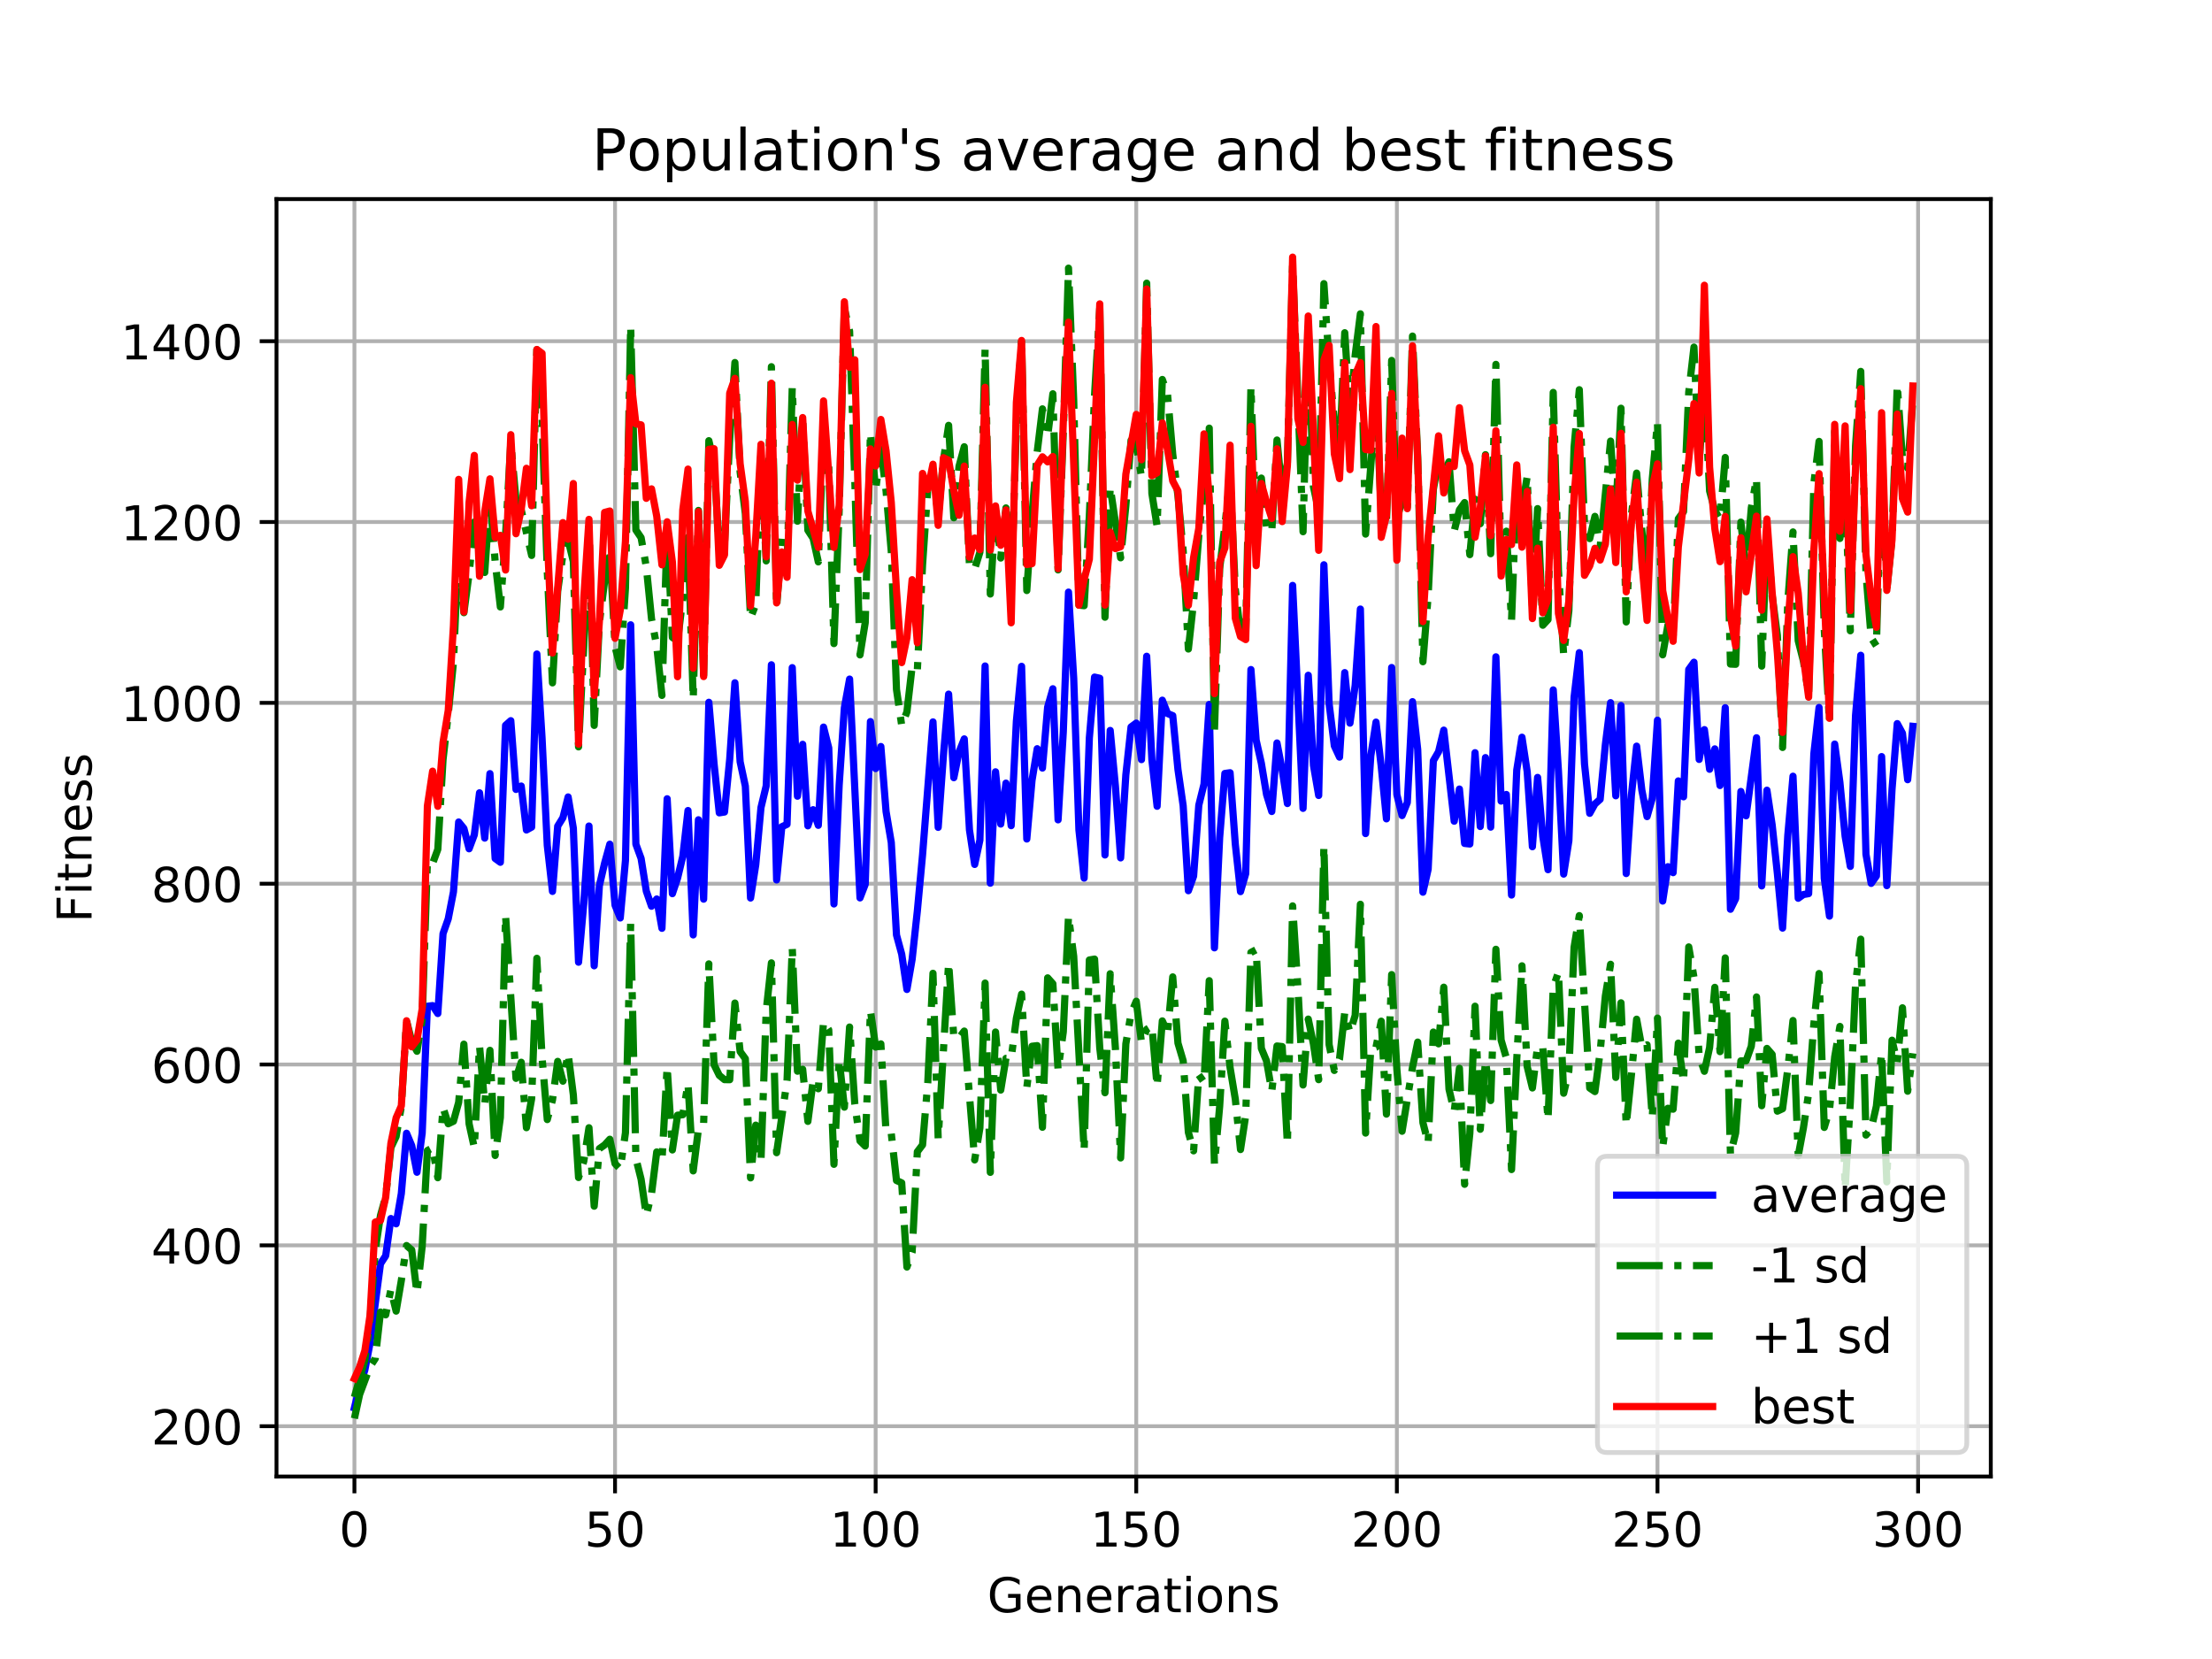 <?xml version="1.0" encoding="utf-8" standalone="no"?>
<!DOCTYPE svg PUBLIC "-//W3C//DTD SVG 1.1//EN"
  "http://www.w3.org/Graphics/SVG/1.1/DTD/svg11.dtd">
<!-- Created with matplotlib (https://matplotlib.org/) -->
<svg height="345.6pt" version="1.1" viewBox="0 0 460.8 345.6" width="460.8pt" xmlns="http://www.w3.org/2000/svg" xmlns:xlink="http://www.w3.org/1999/xlink">
 <defs>
  <style type="text/css">
*{stroke-linecap:butt;stroke-linejoin:round;}
  </style>
 </defs>
 <g id="figure_1">
  <g id="patch_1">
   <path d="M 0 345.6 
L 460.8 345.6 
L 460.8 0 
L 0 0 
z
" style="fill:#ffffff;"/>
  </g>
  <g id="axes_1">
   <g id="patch_2">
    <path d="M 57.6 307.584 
L 414.72 307.584 
L 414.72 41.472 
L 57.6 41.472 
z
" style="fill:#ffffff;"/>
   </g>
   <g id="matplotlib.axis_1">
    <g id="xtick_1">
     <g id="line2d_1">
      <path clip-path="url(#p6853342d9c)" d="M 73.833 307.584 
L 73.833 41.472 
" style="fill:none;stroke:#b0b0b0;stroke-linecap:square;stroke-width:0.8;"/>
     </g>
     <g id="line2d_2">
      <defs>
       <path d="M 0 0 
L 0 3.5 
" id="mdb27809aac" style="stroke:#000000;stroke-width:0.8;"/>
      </defs>
      <g>
       <use style="stroke:#000000;stroke-width:0.8;" x="73.833" xlink:href="#mdb27809aac" y="307.584"/>
      </g>
     </g>
     <g id="text_1">
      <!-- 0 -->
      <defs>
       <path d="M 31.781 66.406 
Q 24.172 66.406 20.328 58.906 
Q 16.5 51.422 16.5 36.375 
Q 16.5 21.391 20.328 13.891 
Q 24.172 6.391 31.781 6.391 
Q 39.453 6.391 43.281 13.891 
Q 47.125 21.391 47.125 36.375 
Q 47.125 51.422 43.281 58.906 
Q 39.453 66.406 31.781 66.406 
z
M 31.781 74.219 
Q 44.047 74.219 50.516 64.516 
Q 56.984 54.828 56.984 36.375 
Q 56.984 17.969 50.516 8.266 
Q 44.047 -1.422 31.781 -1.422 
Q 19.531 -1.422 13.062 8.266 
Q 6.594 17.969 6.594 36.375 
Q 6.594 54.828 13.062 64.516 
Q 19.531 74.219 31.781 74.219 
z
" id="DejaVuSans-48"/>
      </defs>
      <g transform="translate(70.651 322.182)scale(0.1 -0.1)">
       <use xlink:href="#DejaVuSans-48"/>
      </g>
     </g>
    </g>
    <g id="xtick_2">
     <g id="line2d_3">
      <path clip-path="url(#p6853342d9c)" d="M 128.123 307.584 
L 128.123 41.472 
" style="fill:none;stroke:#b0b0b0;stroke-linecap:square;stroke-width:0.8;"/>
     </g>
     <g id="line2d_4">
      <g>
       <use style="stroke:#000000;stroke-width:0.8;" x="128.123" xlink:href="#mdb27809aac" y="307.584"/>
      </g>
     </g>
     <g id="text_2">
      <!-- 50 -->
      <defs>
       <path d="M 10.797 72.906 
L 49.516 72.906 
L 49.516 64.594 
L 19.828 64.594 
L 19.828 46.734 
Q 21.969 47.469 24.109 47.828 
Q 26.266 48.188 28.422 48.188 
Q 40.625 48.188 47.75 41.5 
Q 54.891 34.812 54.891 23.391 
Q 54.891 11.625 47.562 5.094 
Q 40.234 -1.422 26.906 -1.422 
Q 22.312 -1.422 17.547 -0.641 
Q 12.797 0.141 7.719 1.703 
L 7.719 11.625 
Q 12.109 9.234 16.797 8.062 
Q 21.484 6.891 26.703 6.891 
Q 35.156 6.891 40.078 11.328 
Q 45.016 15.766 45.016 23.391 
Q 45.016 31 40.078 35.438 
Q 35.156 39.891 26.703 39.891 
Q 22.75 39.891 18.812 39.016 
Q 14.891 38.141 10.797 36.281 
z
" id="DejaVuSans-53"/>
      </defs>
      <g transform="translate(121.76 322.182)scale(0.1 -0.1)">
       <use xlink:href="#DejaVuSans-53"/>
       <use x="63.623" xlink:href="#DejaVuSans-48"/>
      </g>
     </g>
    </g>
    <g id="xtick_3">
     <g id="line2d_5">
      <path clip-path="url(#p6853342d9c)" d="M 182.413 307.584 
L 182.413 41.472 
" style="fill:none;stroke:#b0b0b0;stroke-linecap:square;stroke-width:0.8;"/>
     </g>
     <g id="line2d_6">
      <g>
       <use style="stroke:#000000;stroke-width:0.8;" x="182.413" xlink:href="#mdb27809aac" y="307.584"/>
      </g>
     </g>
     <g id="text_3">
      <!-- 100 -->
      <defs>
       <path d="M 12.406 8.297 
L 28.516 8.297 
L 28.516 63.922 
L 10.984 60.406 
L 10.984 69.391 
L 28.422 72.906 
L 38.281 72.906 
L 38.281 8.297 
L 54.391 8.297 
L 54.391 0 
L 12.406 0 
z
" id="DejaVuSans-49"/>
      </defs>
      <g transform="translate(172.869 322.182)scale(0.1 -0.1)">
       <use xlink:href="#DejaVuSans-49"/>
       <use x="63.623" xlink:href="#DejaVuSans-48"/>
       <use x="127.246" xlink:href="#DejaVuSans-48"/>
      </g>
     </g>
    </g>
    <g id="xtick_4">
     <g id="line2d_7">
      <path clip-path="url(#p6853342d9c)" d="M 236.703 307.584 
L 236.703 41.472 
" style="fill:none;stroke:#b0b0b0;stroke-linecap:square;stroke-width:0.8;"/>
     </g>
     <g id="line2d_8">
      <g>
       <use style="stroke:#000000;stroke-width:0.8;" x="236.703" xlink:href="#mdb27809aac" y="307.584"/>
      </g>
     </g>
     <g id="text_4">
      <!-- 150 -->
      <g transform="translate(227.159 322.182)scale(0.1 -0.1)">
       <use xlink:href="#DejaVuSans-49"/>
       <use x="63.623" xlink:href="#DejaVuSans-53"/>
       <use x="127.246" xlink:href="#DejaVuSans-48"/>
      </g>
     </g>
    </g>
    <g id="xtick_5">
     <g id="line2d_9">
      <path clip-path="url(#p6853342d9c)" d="M 290.993 307.584 
L 290.993 41.472 
" style="fill:none;stroke:#b0b0b0;stroke-linecap:square;stroke-width:0.8;"/>
     </g>
     <g id="line2d_10">
      <g>
       <use style="stroke:#000000;stroke-width:0.8;" x="290.993" xlink:href="#mdb27809aac" y="307.584"/>
      </g>
     </g>
     <g id="text_5">
      <!-- 200 -->
      <defs>
       <path d="M 19.188 8.297 
L 53.609 8.297 
L 53.609 0 
L 7.328 0 
L 7.328 8.297 
Q 12.938 14.109 22.625 23.891 
Q 32.328 33.688 34.812 36.531 
Q 39.547 41.844 41.422 45.531 
Q 43.312 49.219 43.312 52.781 
Q 43.312 58.594 39.234 62.25 
Q 35.156 65.922 28.609 65.922 
Q 23.969 65.922 18.812 64.312 
Q 13.672 62.703 7.812 59.422 
L 7.812 69.391 
Q 13.766 71.781 18.938 73 
Q 24.125 74.219 28.422 74.219 
Q 39.75 74.219 46.484 68.547 
Q 53.219 62.891 53.219 53.422 
Q 53.219 48.922 51.531 44.891 
Q 49.859 40.875 45.406 35.406 
Q 44.188 33.984 37.641 27.219 
Q 31.109 20.453 19.188 8.297 
z
" id="DejaVuSans-50"/>
      </defs>
      <g transform="translate(281.449 322.182)scale(0.1 -0.1)">
       <use xlink:href="#DejaVuSans-50"/>
       <use x="63.623" xlink:href="#DejaVuSans-48"/>
       <use x="127.246" xlink:href="#DejaVuSans-48"/>
      </g>
     </g>
    </g>
    <g id="xtick_6">
     <g id="line2d_11">
      <path clip-path="url(#p6853342d9c)" d="M 345.283 307.584 
L 345.283 41.472 
" style="fill:none;stroke:#b0b0b0;stroke-linecap:square;stroke-width:0.8;"/>
     </g>
     <g id="line2d_12">
      <g>
       <use style="stroke:#000000;stroke-width:0.8;" x="345.283" xlink:href="#mdb27809aac" y="307.584"/>
      </g>
     </g>
     <g id="text_6">
      <!-- 250 -->
      <g transform="translate(335.739 322.182)scale(0.1 -0.1)">
       <use xlink:href="#DejaVuSans-50"/>
       <use x="63.623" xlink:href="#DejaVuSans-53"/>
       <use x="127.246" xlink:href="#DejaVuSans-48"/>
      </g>
     </g>
    </g>
    <g id="xtick_7">
     <g id="line2d_13">
      <path clip-path="url(#p6853342d9c)" d="M 399.573 307.584 
L 399.573 41.472 
" style="fill:none;stroke:#b0b0b0;stroke-linecap:square;stroke-width:0.8;"/>
     </g>
     <g id="line2d_14">
      <g>
       <use style="stroke:#000000;stroke-width:0.8;" x="399.573" xlink:href="#mdb27809aac" y="307.584"/>
      </g>
     </g>
     <g id="text_7">
      <!-- 300 -->
      <defs>
       <path d="M 40.578 39.312 
Q 47.656 37.797 51.625 33 
Q 55.609 28.219 55.609 21.188 
Q 55.609 10.406 48.188 4.484 
Q 40.766 -1.422 27.094 -1.422 
Q 22.516 -1.422 17.656 -0.516 
Q 12.797 0.391 7.625 2.203 
L 7.625 11.719 
Q 11.719 9.328 16.594 8.109 
Q 21.484 6.891 26.812 6.891 
Q 36.078 6.891 40.938 10.547 
Q 45.797 14.203 45.797 21.188 
Q 45.797 27.641 41.281 31.266 
Q 36.766 34.906 28.719 34.906 
L 20.219 34.906 
L 20.219 43.016 
L 29.109 43.016 
Q 36.375 43.016 40.234 45.922 
Q 44.094 48.828 44.094 54.297 
Q 44.094 59.906 40.109 62.906 
Q 36.141 65.922 28.719 65.922 
Q 24.656 65.922 20.016 65.031 
Q 15.375 64.156 9.812 62.312 
L 9.812 71.094 
Q 15.438 72.656 20.344 73.438 
Q 25.25 74.219 29.594 74.219 
Q 40.828 74.219 47.359 69.109 
Q 53.906 64.016 53.906 55.328 
Q 53.906 49.266 50.438 45.094 
Q 46.969 40.922 40.578 39.312 
z
" id="DejaVuSans-51"/>
      </defs>
      <g transform="translate(390.029 322.182)scale(0.1 -0.1)">
       <use xlink:href="#DejaVuSans-51"/>
       <use x="63.623" xlink:href="#DejaVuSans-48"/>
       <use x="127.246" xlink:href="#DejaVuSans-48"/>
      </g>
     </g>
    </g>
    <g id="text_8">
     <!-- Generations -->
     <defs>
      <path d="M 59.516 10.406 
L 59.516 29.984 
L 43.406 29.984 
L 43.406 38.094 
L 69.281 38.094 
L 69.281 6.781 
Q 63.578 2.734 56.688 0.656 
Q 49.812 -1.422 42 -1.422 
Q 24.906 -1.422 15.25 8.562 
Q 5.609 18.562 5.609 36.375 
Q 5.609 54.25 15.25 64.234 
Q 24.906 74.219 42 74.219 
Q 49.125 74.219 55.547 72.453 
Q 61.969 70.703 67.391 67.281 
L 67.391 56.781 
Q 61.922 61.422 55.766 63.766 
Q 49.609 66.109 42.828 66.109 
Q 29.438 66.109 22.719 58.641 
Q 16.016 51.172 16.016 36.375 
Q 16.016 21.625 22.719 14.156 
Q 29.438 6.688 42.828 6.688 
Q 48.047 6.688 52.141 7.594 
Q 56.25 8.5 59.516 10.406 
z
" id="DejaVuSans-71"/>
      <path d="M 56.203 29.594 
L 56.203 25.203 
L 14.891 25.203 
Q 15.484 15.922 20.484 11.062 
Q 25.484 6.203 34.422 6.203 
Q 39.594 6.203 44.453 7.469 
Q 49.312 8.734 54.109 11.281 
L 54.109 2.781 
Q 49.266 0.734 44.188 -0.344 
Q 39.109 -1.422 33.891 -1.422 
Q 20.797 -1.422 13.156 6.188 
Q 5.516 13.812 5.516 26.812 
Q 5.516 40.234 12.766 48.109 
Q 20.016 56 32.328 56 
Q 43.359 56 49.781 48.891 
Q 56.203 41.797 56.203 29.594 
z
M 47.219 32.234 
Q 47.125 39.594 43.094 43.984 
Q 39.062 48.391 32.422 48.391 
Q 24.906 48.391 20.391 44.141 
Q 15.875 39.891 15.188 32.172 
z
" id="DejaVuSans-101"/>
      <path d="M 54.891 33.016 
L 54.891 0 
L 45.906 0 
L 45.906 32.719 
Q 45.906 40.484 42.875 44.328 
Q 39.844 48.188 33.797 48.188 
Q 26.516 48.188 22.312 43.547 
Q 18.109 38.922 18.109 30.906 
L 18.109 0 
L 9.078 0 
L 9.078 54.688 
L 18.109 54.688 
L 18.109 46.188 
Q 21.344 51.125 25.703 53.562 
Q 30.078 56 35.797 56 
Q 45.219 56 50.047 50.172 
Q 54.891 44.344 54.891 33.016 
z
" id="DejaVuSans-110"/>
      <path d="M 41.109 46.297 
Q 39.594 47.172 37.812 47.578 
Q 36.031 48 33.891 48 
Q 26.266 48 22.188 43.047 
Q 18.109 38.094 18.109 28.812 
L 18.109 0 
L 9.078 0 
L 9.078 54.688 
L 18.109 54.688 
L 18.109 46.188 
Q 20.953 51.172 25.484 53.578 
Q 30.031 56 36.531 56 
Q 37.453 56 38.578 55.875 
Q 39.703 55.766 41.062 55.516 
z
" id="DejaVuSans-114"/>
      <path d="M 34.281 27.484 
Q 23.391 27.484 19.188 25 
Q 14.984 22.516 14.984 16.5 
Q 14.984 11.719 18.141 8.906 
Q 21.297 6.109 26.703 6.109 
Q 34.188 6.109 38.703 11.406 
Q 43.219 16.703 43.219 25.484 
L 43.219 27.484 
z
M 52.203 31.203 
L 52.203 0 
L 43.219 0 
L 43.219 8.297 
Q 40.141 3.328 35.547 0.953 
Q 30.953 -1.422 24.312 -1.422 
Q 15.922 -1.422 10.953 3.297 
Q 6 8.016 6 15.922 
Q 6 25.141 12.172 29.828 
Q 18.359 34.516 30.609 34.516 
L 43.219 34.516 
L 43.219 35.406 
Q 43.219 41.609 39.141 45 
Q 35.062 48.391 27.688 48.391 
Q 23 48.391 18.547 47.266 
Q 14.109 46.141 10.016 43.891 
L 10.016 52.203 
Q 14.938 54.109 19.578 55.047 
Q 24.219 56 28.609 56 
Q 40.484 56 46.344 49.844 
Q 52.203 43.703 52.203 31.203 
z
" id="DejaVuSans-97"/>
      <path d="M 18.312 70.219 
L 18.312 54.688 
L 36.812 54.688 
L 36.812 47.703 
L 18.312 47.703 
L 18.312 18.016 
Q 18.312 11.328 20.141 9.422 
Q 21.969 7.516 27.594 7.516 
L 36.812 7.516 
L 36.812 0 
L 27.594 0 
Q 17.188 0 13.234 3.875 
Q 9.281 7.766 9.281 18.016 
L 9.281 47.703 
L 2.688 47.703 
L 2.688 54.688 
L 9.281 54.688 
L 9.281 70.219 
z
" id="DejaVuSans-116"/>
      <path d="M 9.422 54.688 
L 18.406 54.688 
L 18.406 0 
L 9.422 0 
z
M 9.422 75.984 
L 18.406 75.984 
L 18.406 64.594 
L 9.422 64.594 
z
" id="DejaVuSans-105"/>
      <path d="M 30.609 48.391 
Q 23.391 48.391 19.188 42.75 
Q 14.984 37.109 14.984 27.297 
Q 14.984 17.484 19.156 11.844 
Q 23.344 6.203 30.609 6.203 
Q 37.797 6.203 41.984 11.859 
Q 46.188 17.531 46.188 27.297 
Q 46.188 37.016 41.984 42.703 
Q 37.797 48.391 30.609 48.391 
z
M 30.609 56 
Q 42.328 56 49.016 48.375 
Q 55.719 40.766 55.719 27.297 
Q 55.719 13.875 49.016 6.219 
Q 42.328 -1.422 30.609 -1.422 
Q 18.844 -1.422 12.172 6.219 
Q 5.516 13.875 5.516 27.297 
Q 5.516 40.766 12.172 48.375 
Q 18.844 56 30.609 56 
z
" id="DejaVuSans-111"/>
      <path d="M 44.281 53.078 
L 44.281 44.578 
Q 40.484 46.531 36.375 47.5 
Q 32.281 48.484 27.875 48.484 
Q 21.188 48.484 17.844 46.438 
Q 14.5 44.391 14.5 40.281 
Q 14.5 37.156 16.891 35.375 
Q 19.281 33.594 26.516 31.984 
L 29.594 31.297 
Q 39.156 29.25 43.188 25.516 
Q 47.219 21.781 47.219 15.094 
Q 47.219 7.469 41.188 3.016 
Q 35.156 -1.422 24.609 -1.422 
Q 20.219 -1.422 15.453 -0.562 
Q 10.688 0.297 5.422 2 
L 5.422 11.281 
Q 10.406 8.688 15.234 7.391 
Q 20.062 6.109 24.812 6.109 
Q 31.156 6.109 34.562 8.281 
Q 37.984 10.453 37.984 14.406 
Q 37.984 18.062 35.516 20.016 
Q 33.062 21.969 24.703 23.781 
L 21.578 24.516 
Q 13.234 26.266 9.516 29.906 
Q 5.812 33.547 5.812 39.891 
Q 5.812 47.609 11.281 51.797 
Q 16.75 56 26.812 56 
Q 31.781 56 36.172 55.266 
Q 40.578 54.547 44.281 53.078 
z
" id="DejaVuSans-115"/>
     </defs>
     <g transform="translate(205.662 335.861)scale(0.1 -0.1)">
      <use xlink:href="#DejaVuSans-71"/>
      <use x="77.49" xlink:href="#DejaVuSans-101"/>
      <use x="139.014" xlink:href="#DejaVuSans-110"/>
      <use x="202.393" xlink:href="#DejaVuSans-101"/>
      <use x="263.916" xlink:href="#DejaVuSans-114"/>
      <use x="305.029" xlink:href="#DejaVuSans-97"/>
      <use x="366.309" xlink:href="#DejaVuSans-116"/>
      <use x="405.518" xlink:href="#DejaVuSans-105"/>
      <use x="433.301" xlink:href="#DejaVuSans-111"/>
      <use x="494.482" xlink:href="#DejaVuSans-110"/>
      <use x="557.861" xlink:href="#DejaVuSans-115"/>
     </g>
    </g>
   </g>
   <g id="matplotlib.axis_2">
    <g id="ytick_1">
     <g id="line2d_15">
      <path clip-path="url(#p6853342d9c)" d="M 57.6 297.103 
L 414.72 297.103 
" style="fill:none;stroke:#b0b0b0;stroke-linecap:square;stroke-width:0.8;"/>
     </g>
     <g id="line2d_16">
      <defs>
       <path d="M 0 0 
L -3.5 0 
" id="m05770247dd" style="stroke:#000000;stroke-width:0.8;"/>
      </defs>
      <g>
       <use style="stroke:#000000;stroke-width:0.8;" x="57.6" xlink:href="#m05770247dd" y="297.103"/>
      </g>
     </g>
     <g id="text_9">
      <!-- 200 -->
      <g transform="translate(31.512 300.902)scale(0.1 -0.1)">
       <use xlink:href="#DejaVuSans-50"/>
       <use x="63.623" xlink:href="#DejaVuSans-48"/>
       <use x="127.246" xlink:href="#DejaVuSans-48"/>
      </g>
     </g>
    </g>
    <g id="ytick_2">
     <g id="line2d_17">
      <path clip-path="url(#p6853342d9c)" d="M 57.6 259.431 
L 414.72 259.431 
" style="fill:none;stroke:#b0b0b0;stroke-linecap:square;stroke-width:0.8;"/>
     </g>
     <g id="line2d_18">
      <g>
       <use style="stroke:#000000;stroke-width:0.8;" x="57.6" xlink:href="#m05770247dd" y="259.431"/>
      </g>
     </g>
     <g id="text_10">
      <!-- 400 -->
      <defs>
       <path d="M 37.797 64.312 
L 12.891 25.391 
L 37.797 25.391 
z
M 35.203 72.906 
L 47.609 72.906 
L 47.609 25.391 
L 58.016 25.391 
L 58.016 17.188 
L 47.609 17.188 
L 47.609 0 
L 37.797 0 
L 37.797 17.188 
L 4.891 17.188 
L 4.891 26.703 
z
" id="DejaVuSans-52"/>
      </defs>
      <g transform="translate(31.512 263.231)scale(0.1 -0.1)">
       <use xlink:href="#DejaVuSans-52"/>
       <use x="63.623" xlink:href="#DejaVuSans-48"/>
       <use x="127.246" xlink:href="#DejaVuSans-48"/>
      </g>
     </g>
    </g>
    <g id="ytick_3">
     <g id="line2d_19">
      <path clip-path="url(#p6853342d9c)" d="M 57.6 221.76 
L 414.72 221.76 
" style="fill:none;stroke:#b0b0b0;stroke-linecap:square;stroke-width:0.8;"/>
     </g>
     <g id="line2d_20">
      <g>
       <use style="stroke:#000000;stroke-width:0.8;" x="57.6" xlink:href="#m05770247dd" y="221.76"/>
      </g>
     </g>
     <g id="text_11">
      <!-- 600 -->
      <defs>
       <path d="M 33.016 40.375 
Q 26.375 40.375 22.484 35.828 
Q 18.609 31.297 18.609 23.391 
Q 18.609 15.531 22.484 10.953 
Q 26.375 6.391 33.016 6.391 
Q 39.656 6.391 43.531 10.953 
Q 47.406 15.531 47.406 23.391 
Q 47.406 31.297 43.531 35.828 
Q 39.656 40.375 33.016 40.375 
z
M 52.594 71.297 
L 52.594 62.312 
Q 48.875 64.062 45.094 64.984 
Q 41.312 65.922 37.594 65.922 
Q 27.828 65.922 22.672 59.328 
Q 17.531 52.734 16.797 39.406 
Q 19.672 43.656 24.016 45.922 
Q 28.375 48.188 33.594 48.188 
Q 44.578 48.188 50.953 41.516 
Q 57.328 34.859 57.328 23.391 
Q 57.328 12.156 50.688 5.359 
Q 44.047 -1.422 33.016 -1.422 
Q 20.359 -1.422 13.672 8.266 
Q 6.984 17.969 6.984 36.375 
Q 6.984 53.656 15.188 63.938 
Q 23.391 74.219 37.203 74.219 
Q 40.922 74.219 44.703 73.484 
Q 48.484 72.75 52.594 71.297 
z
" id="DejaVuSans-54"/>
      </defs>
      <g transform="translate(31.512 225.559)scale(0.1 -0.1)">
       <use xlink:href="#DejaVuSans-54"/>
       <use x="63.623" xlink:href="#DejaVuSans-48"/>
       <use x="127.246" xlink:href="#DejaVuSans-48"/>
      </g>
     </g>
    </g>
    <g id="ytick_4">
     <g id="line2d_21">
      <path clip-path="url(#p6853342d9c)" d="M 57.6 184.089 
L 414.72 184.089 
" style="fill:none;stroke:#b0b0b0;stroke-linecap:square;stroke-width:0.8;"/>
     </g>
     <g id="line2d_22">
      <g>
       <use style="stroke:#000000;stroke-width:0.8;" x="57.6" xlink:href="#m05770247dd" y="184.089"/>
      </g>
     </g>
     <g id="text_12">
      <!-- 800 -->
      <defs>
       <path d="M 31.781 34.625 
Q 24.75 34.625 20.719 30.859 
Q 16.703 27.094 16.703 20.516 
Q 16.703 13.922 20.719 10.156 
Q 24.75 6.391 31.781 6.391 
Q 38.812 6.391 42.859 10.172 
Q 46.922 13.969 46.922 20.516 
Q 46.922 27.094 42.891 30.859 
Q 38.875 34.625 31.781 34.625 
z
M 21.922 38.812 
Q 15.578 40.375 12.031 44.719 
Q 8.5 49.078 8.5 55.328 
Q 8.5 64.062 14.719 69.141 
Q 20.953 74.219 31.781 74.219 
Q 42.672 74.219 48.875 69.141 
Q 55.078 64.062 55.078 55.328 
Q 55.078 49.078 51.531 44.719 
Q 48 40.375 41.703 38.812 
Q 48.828 37.156 52.797 32.312 
Q 56.781 27.484 56.781 20.516 
Q 56.781 9.906 50.312 4.234 
Q 43.844 -1.422 31.781 -1.422 
Q 19.734 -1.422 13.25 4.234 
Q 6.781 9.906 6.781 20.516 
Q 6.781 27.484 10.781 32.312 
Q 14.797 37.156 21.922 38.812 
z
M 18.312 54.391 
Q 18.312 48.734 21.844 45.562 
Q 25.391 42.391 31.781 42.391 
Q 38.141 42.391 41.719 45.562 
Q 45.312 48.734 45.312 54.391 
Q 45.312 60.062 41.719 63.234 
Q 38.141 66.406 31.781 66.406 
Q 25.391 66.406 21.844 63.234 
Q 18.312 60.062 18.312 54.391 
z
" id="DejaVuSans-56"/>
      </defs>
      <g transform="translate(31.512 187.888)scale(0.1 -0.1)">
       <use xlink:href="#DejaVuSans-56"/>
       <use x="63.623" xlink:href="#DejaVuSans-48"/>
       <use x="127.246" xlink:href="#DejaVuSans-48"/>
      </g>
     </g>
    </g>
    <g id="ytick_5">
     <g id="line2d_23">
      <path clip-path="url(#p6853342d9c)" d="M 57.6 146.417 
L 414.72 146.417 
" style="fill:none;stroke:#b0b0b0;stroke-linecap:square;stroke-width:0.8;"/>
     </g>
     <g id="line2d_24">
      <g>
       <use style="stroke:#000000;stroke-width:0.8;" x="57.6" xlink:href="#m05770247dd" y="146.417"/>
      </g>
     </g>
     <g id="text_13">
      <!-- 1000 -->
      <g transform="translate(25.15 150.217)scale(0.1 -0.1)">
       <use xlink:href="#DejaVuSans-49"/>
       <use x="63.623" xlink:href="#DejaVuSans-48"/>
       <use x="127.246" xlink:href="#DejaVuSans-48"/>
       <use x="190.869" xlink:href="#DejaVuSans-48"/>
      </g>
     </g>
    </g>
    <g id="ytick_6">
     <g id="line2d_25">
      <path clip-path="url(#p6853342d9c)" d="M 57.6 108.746 
L 414.72 108.746 
" style="fill:none;stroke:#b0b0b0;stroke-linecap:square;stroke-width:0.8;"/>
     </g>
     <g id="line2d_26">
      <g>
       <use style="stroke:#000000;stroke-width:0.8;" x="57.6" xlink:href="#m05770247dd" y="108.746"/>
      </g>
     </g>
     <g id="text_14">
      <!-- 1200 -->
      <g transform="translate(25.15 112.545)scale(0.1 -0.1)">
       <use xlink:href="#DejaVuSans-49"/>
       <use x="63.623" xlink:href="#DejaVuSans-50"/>
       <use x="127.246" xlink:href="#DejaVuSans-48"/>
       <use x="190.869" xlink:href="#DejaVuSans-48"/>
      </g>
     </g>
    </g>
    <g id="ytick_7">
     <g id="line2d_27">
      <path clip-path="url(#p6853342d9c)" d="M 57.6 71.075 
L 414.72 71.075 
" style="fill:none;stroke:#b0b0b0;stroke-linecap:square;stroke-width:0.8;"/>
     </g>
     <g id="line2d_28">
      <g>
       <use style="stroke:#000000;stroke-width:0.8;" x="57.6" xlink:href="#m05770247dd" y="71.075"/>
      </g>
     </g>
     <g id="text_15">
      <!-- 1400 -->
      <g transform="translate(25.15 74.874)scale(0.1 -0.1)">
       <use xlink:href="#DejaVuSans-49"/>
       <use x="63.623" xlink:href="#DejaVuSans-52"/>
       <use x="127.246" xlink:href="#DejaVuSans-48"/>
       <use x="190.869" xlink:href="#DejaVuSans-48"/>
      </g>
     </g>
    </g>
    <g id="text_16">
     <!-- Fitness -->
     <defs>
      <path d="M 9.812 72.906 
L 51.703 72.906 
L 51.703 64.594 
L 19.672 64.594 
L 19.672 43.109 
L 48.578 43.109 
L 48.578 34.812 
L 19.672 34.812 
L 19.672 0 
L 9.812 0 
z
" id="DejaVuSans-70"/>
     </defs>
     <g transform="translate(19.07 192.202)rotate(-90)scale(0.1 -0.1)">
      <use xlink:href="#DejaVuSans-70"/>
      <use x="57.41" xlink:href="#DejaVuSans-105"/>
      <use x="85.193" xlink:href="#DejaVuSans-116"/>
      <use x="124.402" xlink:href="#DejaVuSans-110"/>
      <use x="187.781" xlink:href="#DejaVuSans-101"/>
      <use x="249.305" xlink:href="#DejaVuSans-115"/>
      <use x="301.404" xlink:href="#DejaVuSans-115"/>
     </g>
    </g>
   </g>
   <g id="line2d_29">
    <path clip-path="url(#p6853342d9c)" d="M 73.833 293.266 
L 74.919 288.806 
L 76.004 285.392 
L 77.09 279.781 
L 79.262 263.266 
L 80.348 261.596 
L 81.433 253.842 
L 82.519 254.943 
L 83.605 248.623 
L 84.691 236.077 
L 85.777 238.678 
L 86.862 244.198 
L 87.948 236.052 
L 89.034 209.625 
L 90.12 209.486 
L 91.206 211.133 
L 92.291 194.491 
L 93.377 191.408 
L 94.463 185.785 
L 95.549 171.242 
L 96.635 172.574 
L 97.72 176.815 
L 98.806 173.91 
L 99.892 165.159 
L 100.978 174.593 
L 102.064 161.16 
L 103.149 178.833 
L 104.235 179.627 
L 105.321 151.097 
L 106.407 150.133 
L 107.493 164.451 
L 108.578 163.747 
L 109.664 172.9 
L 110.75 172.297 
L 111.836 136.243 
L 112.922 153.792 
L 114.007 176.1 
L 115.093 185.695 
L 116.179 172.103 
L 117.265 170.347 
L 118.351 166.02 
L 119.436 172.524 
L 120.522 200.444 
L 121.608 188.236 
L 122.694 172.079 
L 123.78 201.191 
L 124.865 184.484 
L 125.951 179.806 
L 127.037 175.863 
L 128.123 188.578 
L 129.209 191.228 
L 130.294 179.235 
L 131.38 130.157 
L 132.466 175.857 
L 133.552 178.836 
L 134.638 185.645 
L 135.723 188.788 
L 136.809 187.279 
L 137.895 193.383 
L 138.981 166.399 
L 140.067 186.165 
L 141.152 182.924 
L 142.238 178.389 
L 143.324 168.85 
L 144.41 194.755 
L 145.496 170.777 
L 146.581 187.307 
L 147.667 146.301 
L 148.753 159.121 
L 149.839 169.328 
L 150.925 169.158 
L 152.01 158.174 
L 153.096 142.237 
L 154.182 158.689 
L 155.268 163.774 
L 156.354 187.073 
L 157.439 180.134 
L 158.525 168.225 
L 159.611 163.714 
L 160.697 138.488 
L 161.783 183.305 
L 162.868 172.226 
L 163.954 171.72 
L 165.04 139.085 
L 166.126 165.86 
L 167.212 155.056 
L 168.297 172.03 
L 169.383 168.675 
L 170.469 171.928 
L 171.555 151.467 
L 172.641 155.805 
L 173.726 188.309 
L 174.812 163.579 
L 175.898 147.432 
L 176.984 141.468 
L 179.155 187.048 
L 180.241 184.224 
L 181.327 150.318 
L 182.413 160.104 
L 183.499 155.516 
L 184.584 169.064 
L 185.67 175.511 
L 186.756 194.774 
L 187.842 198.773 
L 188.928 206.123 
L 190.013 199.843 
L 191.099 189.777 
L 192.185 178.071 
L 194.357 150.388 
L 195.442 172.352 
L 196.528 157.432 
L 197.614 144.601 
L 198.7 162.004 
L 199.786 156.653 
L 200.871 153.929 
L 201.957 172.897 
L 203.043 180.074 
L 204.129 175.012 
L 205.215 138.737 
L 206.3 183.983 
L 207.386 160.787 
L 208.472 171.664 
L 209.558 163.142 
L 210.644 172 
L 211.729 150.267 
L 212.815 138.81 
L 213.901 174.777 
L 214.987 162.563 
L 216.073 155.97 
L 217.158 160 
L 218.244 147.307 
L 219.33 143.481 
L 220.416 170.785 
L 221.502 152.455 
L 222.587 123.35 
L 223.673 141.294 
L 224.759 172.89 
L 225.845 182.923 
L 226.931 153.72 
L 228.016 141.053 
L 229.102 141.295 
L 230.188 178.106 
L 231.274 152.165 
L 232.36 163.773 
L 233.445 178.712 
L 234.531 161.426 
L 235.617 151.439 
L 236.703 150.635 
L 237.789 158.241 
L 238.875 136.711 
L 239.96 158.284 
L 241.046 167.959 
L 242.132 145.863 
L 243.218 148.642 
L 244.304 149.08 
L 245.389 160.296 
L 246.475 167.852 
L 247.561 185.55 
L 248.647 182.522 
L 249.733 167.733 
L 250.818 163.338 
L 251.904 146.742 
L 252.99 197.451 
L 254.076 174.49 
L 255.162 161.129 
L 256.247 160.973 
L 257.333 175.826 
L 258.419 185.739 
L 259.505 181.997 
L 260.591 139.482 
L 261.676 154.173 
L 262.762 158.994 
L 263.848 165.53 
L 264.934 169.047 
L 266.02 154.78 
L 267.105 160.401 
L 268.191 167.387 
L 269.277 121.952 
L 271.449 168.394 
L 272.534 140.672 
L 273.62 159.456 
L 274.706 165.709 
L 275.792 117.656 
L 276.878 146.575 
L 277.963 155.378 
L 279.049 157.718 
L 280.135 140.118 
L 281.221 150.643 
L 282.307 142.761 
L 283.392 126.877 
L 284.478 173.649 
L 285.564 157.448 
L 286.65 150.433 
L 287.736 159.648 
L 288.821 170.579 
L 289.907 139.056 
L 290.993 165.536 
L 292.079 169.895 
L 293.165 167.184 
L 294.25 146.173 
L 295.336 156.169 
L 296.422 185.859 
L 297.508 181.093 
L 298.594 158.47 
L 299.679 156.594 
L 300.765 152.103 
L 302.937 171.07 
L 304.023 164.377 
L 305.108 175.7 
L 306.194 175.82 
L 307.28 156.801 
L 308.366 172.175 
L 309.452 157.825 
L 310.537 172.3 
L 311.623 136.83 
L 312.709 166.88 
L 313.795 165.508 
L 314.881 186.455 
L 315.966 160.414 
L 317.052 153.58 
L 318.138 160.73 
L 319.224 176.386 
L 320.31 161.95 
L 321.395 174.273 
L 322.481 181.17 
L 323.567 143.721 
L 324.653 160.646 
L 325.739 182.089 
L 326.824 175.138 
L 327.91 145.224 
L 328.996 135.964 
L 330.082 159.135 
L 331.168 169.43 
L 332.253 167.481 
L 333.339 166.513 
L 334.425 155.132 
L 335.511 146.381 
L 336.597 165.774 
L 337.682 146.974 
L 338.768 181.976 
L 339.854 165.606 
L 340.94 155.439 
L 342.026 164.603 
L 343.111 170.11 
L 344.197 166.297 
L 345.283 150.03 
L 346.369 187.706 
L 347.455 180.549 
L 348.54 181.786 
L 349.626 162.683 
L 350.712 165.989 
L 351.798 139.47 
L 352.884 137.956 
L 353.969 158.2 
L 355.055 151.996 
L 356.141 160.251 
L 357.227 156.005 
L 358.313 163.635 
L 359.398 147.426 
L 360.484 189.415 
L 361.57 187.201 
L 362.656 164.882 
L 363.742 169.946 
L 365.913 153.689 
L 366.999 184.551 
L 368.085 164.617 
L 369.171 171.837 
L 370.256 181.922 
L 371.342 193.339 
L 372.428 174.064 
L 373.514 161.702 
L 374.6 187.121 
L 375.685 186.347 
L 376.771 186.161 
L 377.857 157.025 
L 378.943 147.378 
L 380.029 182.976 
L 381.114 190.847 
L 382.2 155.004 
L 383.286 162.997 
L 384.372 174.213 
L 385.458 180.492 
L 386.543 149.024 
L 387.629 136.508 
L 388.715 177.963 
L 389.801 184.022 
L 390.887 182.485 
L 391.972 157.613 
L 393.058 184.498 
L 394.144 164.421 
L 395.23 150.742 
L 396.316 152.753 
L 397.401 162.423 
L 398.487 151.312 
L 398.487 151.312 
" style="fill:none;stroke:#0000ff;stroke-linecap:square;stroke-width:1.5;"/>
   </g>
   <g id="line2d_30">
    <path clip-path="url(#p6853342d9c)" d="M 73.833 295.488 
L 74.919 290.491 
L 77.09 284.674 
L 78.176 283.011 
L 79.262 273.331 
L 80.348 273.905 
L 81.433 268.626 
L 82.519 273.128 
L 83.605 266.731 
L 84.691 259.471 
L 85.777 260.405 
L 86.862 269.398 
L 87.948 259.649 
L 89.034 239.684 
L 90.12 239.098 
L 91.206 245.34 
L 92.291 230.741 
L 93.377 234.097 
L 94.463 233.575 
L 95.549 229.639 
L 96.635 217.517 
L 97.72 234.11 
L 98.806 239.079 
L 99.892 217.89 
L 100.978 229.935 
L 102.064 218.804 
L 103.149 240.707 
L 104.235 232.813 
L 105.321 190.749 
L 107.493 224.638 
L 108.578 221.288 
L 109.664 234.916 
L 110.75 228.884 
L 111.836 199.629 
L 112.922 220.294 
L 114.007 233.225 
L 115.093 229.136 
L 116.179 221.108 
L 117.265 225.228 
L 118.351 219.536 
L 119.436 228.082 
L 120.522 245.299 
L 121.608 241.919 
L 122.694 234.93 
L 123.78 251.269 
L 124.865 239.279 
L 125.951 238.517 
L 127.037 237.325 
L 128.123 242.409 
L 129.209 243.535 
L 130.294 235.969 
L 131.38 192.369 
L 132.466 241.315 
L 133.552 245.666 
L 134.638 253.201 
L 135.723 248.662 
L 136.809 239.966 
L 137.895 241.902 
L 138.981 222.21 
L 140.067 239.553 
L 141.152 232.312 
L 142.238 232.219 
L 143.324 225.767 
L 144.41 243.919 
L 145.496 235.218 
L 146.581 233.992 
L 147.667 200.797 
L 148.753 221.786 
L 149.839 224.018 
L 150.925 224.906 
L 152.01 224.922 
L 153.096 208.955 
L 154.182 219.06 
L 155.268 220.551 
L 156.354 245.376 
L 157.439 234.387 
L 158.525 241.783 
L 159.611 210.581 
L 160.697 200.584 
L 161.783 240.126 
L 163.954 225.107 
L 165.04 197.473 
L 166.126 223.148 
L 167.212 222.749 
L 168.297 233.603 
L 169.383 225.22 
L 170.469 226.805 
L 171.555 212.884 
L 172.641 214.55 
L 173.726 242.547 
L 174.812 220.709 
L 175.898 230.641 
L 176.984 213.95 
L 178.07 229.947 
L 179.155 237.671 
L 180.241 238.738 
L 181.327 210.516 
L 182.413 218.124 
L 183.499 217.46 
L 184.584 235.866 
L 185.67 236.14 
L 186.756 245.918 
L 187.842 246.412 
L 188.928 263.945 
L 190.013 260.833 
L 191.099 239.93 
L 192.185 238.496 
L 193.271 225.603 
L 194.357 202.755 
L 195.442 237.204 
L 197.614 200.593 
L 198.7 216.146 
L 199.786 216.188 
L 200.871 214.794 
L 203.043 241.631 
L 204.129 234.983 
L 205.215 204.791 
L 206.3 244.221 
L 207.386 214.989 
L 208.472 227.079 
L 209.558 220.474 
L 210.644 220.503 
L 211.729 212.139 
L 212.815 207.096 
L 213.901 226.538 
L 214.987 217.951 
L 216.073 217.826 
L 217.158 234.827 
L 218.244 203.706 
L 219.33 204.929 
L 220.416 222.845 
L 221.502 214.955 
L 222.587 190.838 
L 223.673 199.206 
L 225.845 239.667 
L 226.931 199.981 
L 228.016 199.799 
L 229.102 218.324 
L 230.188 227.636 
L 231.274 202.851 
L 232.36 218.397 
L 233.445 241.22 
L 234.531 217.456 
L 235.617 211.146 
L 236.703 208.574 
L 237.789 217.145 
L 238.875 214.432 
L 239.96 213.756 
L 241.046 226.313 
L 242.132 212.672 
L 243.218 215.098 
L 244.304 203.506 
L 245.389 217.294 
L 246.475 220.968 
L 247.561 235.898 
L 248.647 239.739 
L 249.733 223.918 
L 250.818 225.455 
L 251.904 204.291 
L 252.99 242.55 
L 254.076 230.504 
L 255.162 212.725 
L 256.247 222.388 
L 257.333 228.946 
L 258.419 239.473 
L 259.505 232.351 
L 260.591 198.415 
L 261.676 197.845 
L 262.762 218.395 
L 263.848 221.024 
L 264.934 227.347 
L 266.02 217.895 
L 267.105 218.02 
L 268.191 238.378 
L 269.277 188.713 
L 270.363 205.495 
L 271.449 226.02 
L 272.534 212.3 
L 273.62 217.506 
L 274.706 224.914 
L 275.792 176.22 
L 276.878 217.609 
L 277.963 222.993 
L 279.049 220.582 
L 280.135 210.92 
L 281.221 215.073 
L 282.307 211.529 
L 283.392 188.378 
L 284.478 236.039 
L 285.564 218.448 
L 286.65 218.147 
L 287.736 212.732 
L 288.821 232.088 
L 289.907 203.025 
L 290.993 222.771 
L 292.079 235.659 
L 294.25 222.333 
L 295.336 217.087 
L 296.422 233.868 
L 297.508 238.107 
L 298.594 214.997 
L 299.679 217.451 
L 300.765 205.654 
L 301.851 226.896 
L 302.937 231.535 
L 304.023 222.542 
L 305.108 246.707 
L 306.194 236.098 
L 307.28 209.613 
L 308.366 235.248 
L 309.452 220.929 
L 310.537 229.259 
L 311.623 197.754 
L 312.709 216.664 
L 313.795 220.363 
L 314.881 243.638 
L 315.966 220.686 
L 317.052 201.197 
L 318.138 222.16 
L 319.224 226.641 
L 320.31 217.947 
L 321.395 218.297 
L 322.481 233.267 
L 323.567 205.695 
L 324.653 202.498 
L 325.739 227.739 
L 326.824 223.067 
L 327.91 197.321 
L 328.996 190.742 
L 331.168 226.662 
L 332.253 227.393 
L 333.339 219.106 
L 334.425 207.481 
L 335.511 200.879 
L 336.597 224.448 
L 337.682 208.905 
L 338.768 234.387 
L 339.854 223.952 
L 340.94 212.32 
L 342.026 218.227 
L 343.111 217.66 
L 344.197 232.788 
L 345.283 212.084 
L 346.369 239 
L 347.455 230.875 
L 348.54 231.062 
L 349.626 217.301 
L 350.712 225.405 
L 351.798 197.26 
L 352.884 203.603 
L 353.969 219.993 
L 355.055 223.167 
L 356.141 218.223 
L 357.227 205.683 
L 358.313 219.075 
L 359.398 199.551 
L 360.484 240.496 
L 361.57 236.019 
L 362.656 221 
L 363.742 220.992 
L 364.827 217.955 
L 365.913 207.682 
L 366.999 230.341 
L 368.085 218.404 
L 369.171 219.655 
L 370.256 231.474 
L 371.342 230.968 
L 372.428 222.702 
L 373.514 212.59 
L 374.6 240.777 
L 375.685 234.963 
L 376.771 227.728 
L 377.857 213.335 
L 378.943 202.805 
L 380.029 234.863 
L 381.114 231.232 
L 382.2 220.171 
L 383.286 213.825 
L 384.372 247.613 
L 385.458 229.582 
L 386.543 205.155 
L 387.629 195.645 
L 388.715 236.455 
L 389.801 235.179 
L 390.887 230.414 
L 391.972 219.386 
L 393.058 246.209 
L 394.144 216.697 
L 395.23 221.314 
L 396.316 209.947 
L 397.401 227.319 
L 398.487 219.424 
L 398.487 219.424 
" style="fill:none;stroke:#008000;stroke-dasharray:9.6,2.4,1.5,2.4;stroke-dashoffset:0;stroke-width:1.5;"/>
   </g>
   <g id="line2d_31">
    <path clip-path="url(#p6853342d9c)" d="M 73.833 291.043 
L 76.004 283.323 
L 77.09 274.889 
L 78.176 260.428 
L 79.262 253.201 
L 80.348 249.287 
L 81.433 239.058 
L 82.519 236.757 
L 83.605 230.514 
L 84.691 212.683 
L 85.777 216.952 
L 86.862 218.997 
L 87.948 212.454 
L 89.034 179.567 
L 90.12 179.874 
L 91.206 176.925 
L 92.291 158.241 
L 93.377 148.72 
L 94.463 137.996 
L 95.549 112.844 
L 96.635 127.631 
L 97.72 119.519 
L 98.806 108.741 
L 99.892 112.427 
L 100.978 119.252 
L 102.064 103.517 
L 103.149 116.958 
L 104.235 126.441 
L 105.321 111.444 
L 106.407 92.145 
L 107.493 104.265 
L 108.578 106.205 
L 110.75 115.709 
L 111.836 72.857 
L 112.922 87.29 
L 114.007 118.976 
L 115.093 142.255 
L 116.179 123.098 
L 117.265 115.467 
L 118.351 112.504 
L 119.436 116.966 
L 120.522 155.588 
L 121.608 134.554 
L 122.694 109.229 
L 123.78 151.114 
L 124.865 129.688 
L 125.951 121.094 
L 127.037 114.4 
L 128.123 134.748 
L 129.209 138.921 
L 130.294 122.5 
L 131.38 67.944 
L 132.466 110.399 
L 133.552 112.006 
L 134.638 118.089 
L 135.723 128.913 
L 136.809 134.593 
L 137.895 144.864 
L 138.981 110.588 
L 140.067 132.777 
L 141.152 133.536 
L 142.238 124.559 
L 143.324 111.933 
L 144.41 145.591 
L 145.496 106.336 
L 146.581 140.622 
L 147.667 91.806 
L 148.753 96.455 
L 149.839 114.637 
L 150.925 113.411 
L 152.01 91.427 
L 153.096 75.52 
L 154.182 98.318 
L 155.268 106.997 
L 156.354 128.77 
L 157.439 125.88 
L 158.525 94.667 
L 159.611 116.847 
L 160.697 76.392 
L 161.783 126.483 
L 162.868 112.174 
L 163.954 118.332 
L 165.04 80.697 
L 166.126 108.573 
L 167.212 87.363 
L 168.297 110.458 
L 169.383 112.13 
L 170.469 117.051 
L 171.555 90.05 
L 172.641 97.061 
L 173.726 134.071 
L 174.812 106.449 
L 175.898 64.223 
L 176.984 68.986 
L 178.07 99.998 
L 179.155 136.426 
L 180.241 129.71 
L 181.327 90.121 
L 182.413 102.084 
L 183.499 93.573 
L 184.584 102.262 
L 185.67 114.883 
L 186.756 143.631 
L 187.842 151.134 
L 188.928 148.302 
L 190.013 138.853 
L 191.099 139.623 
L 192.185 117.645 
L 193.271 101.749 
L 194.357 98.021 
L 195.442 107.5 
L 196.528 95.959 
L 197.614 88.61 
L 198.7 107.862 
L 199.786 97.118 
L 200.871 93.065 
L 201.957 117.892 
L 203.043 118.518 
L 204.129 115.042 
L 205.215 72.683 
L 206.3 123.745 
L 207.386 106.585 
L 208.472 116.248 
L 209.558 105.81 
L 210.644 123.497 
L 211.729 88.395 
L 212.815 70.525 
L 213.901 123.017 
L 214.987 107.175 
L 216.073 94.115 
L 217.158 85.173 
L 218.244 90.908 
L 219.33 82.033 
L 220.416 118.724 
L 221.502 89.955 
L 222.587 55.862 
L 223.673 83.382 
L 224.759 126.055 
L 225.845 126.179 
L 226.931 107.458 
L 228.016 82.308 
L 229.102 64.265 
L 230.188 128.577 
L 231.274 101.478 
L 233.445 116.204 
L 234.531 105.395 
L 235.617 91.732 
L 236.703 92.697 
L 237.789 99.336 
L 238.875 58.989 
L 239.96 102.812 
L 241.046 109.605 
L 242.132 79.055 
L 243.218 82.185 
L 244.304 94.654 
L 245.389 103.298 
L 246.475 114.736 
L 247.561 135.201 
L 248.647 125.304 
L 249.733 111.547 
L 250.818 101.221 
L 251.904 89.193 
L 252.99 152.352 
L 254.076 118.476 
L 255.162 109.533 
L 256.247 99.558 
L 257.333 122.706 
L 258.419 132.005 
L 259.505 131.643 
L 260.591 80.549 
L 261.676 110.501 
L 262.762 99.593 
L 263.848 110.036 
L 264.934 110.746 
L 266.02 91.666 
L 267.105 102.781 
L 268.191 96.397 
L 269.277 55.191 
L 271.449 110.767 
L 272.534 69.044 
L 273.62 101.406 
L 274.706 106.504 
L 275.792 59.092 
L 276.878 75.541 
L 277.963 87.763 
L 279.049 94.854 
L 280.135 69.316 
L 281.221 86.212 
L 282.307 73.993 
L 283.392 65.376 
L 284.478 111.258 
L 286.65 82.718 
L 287.736 106.564 
L 288.821 109.07 
L 289.907 75.086 
L 290.993 108.3 
L 292.079 104.131 
L 293.165 105.59 
L 294.25 70.012 
L 295.336 95.25 
L 296.422 137.85 
L 297.508 124.079 
L 298.594 101.942 
L 299.679 95.736 
L 300.765 98.553 
L 301.851 96.199 
L 302.937 110.606 
L 304.023 106.212 
L 305.108 104.694 
L 306.194 115.541 
L 307.28 103.988 
L 308.366 109.102 
L 309.452 94.722 
L 310.537 115.342 
L 311.623 75.906 
L 312.709 117.097 
L 313.795 110.653 
L 314.881 129.271 
L 315.966 100.142 
L 317.052 105.963 
L 318.138 99.301 
L 319.224 126.131 
L 320.31 105.952 
L 321.395 130.249 
L 322.481 129.074 
L 323.567 81.746 
L 324.653 118.795 
L 325.739 136.44 
L 326.824 127.208 
L 327.91 93.126 
L 328.996 81.185 
L 330.082 109.48 
L 331.168 112.198 
L 332.253 107.57 
L 333.339 113.92 
L 335.511 91.884 
L 336.597 107.1 
L 337.682 85.044 
L 338.768 129.565 
L 339.854 107.26 
L 340.94 98.557 
L 343.111 122.56 
L 344.197 99.806 
L 345.283 87.976 
L 346.369 136.412 
L 347.455 130.223 
L 348.54 132.509 
L 349.626 108.066 
L 350.712 106.574 
L 351.798 81.68 
L 352.884 72.308 
L 353.969 96.408 
L 355.055 80.824 
L 356.141 102.279 
L 357.227 106.327 
L 358.313 108.195 
L 359.398 95.301 
L 360.484 138.335 
L 361.57 138.383 
L 362.656 108.764 
L 363.742 118.899 
L 364.827 105.832 
L 365.913 99.695 
L 366.999 138.762 
L 368.085 110.83 
L 369.171 124.019 
L 370.256 132.37 
L 371.342 155.709 
L 372.428 125.426 
L 373.514 110.814 
L 374.6 133.465 
L 375.685 137.731 
L 376.771 144.594 
L 377.857 100.715 
L 378.943 91.952 
L 380.029 131.088 
L 381.114 150.463 
L 382.2 89.837 
L 383.286 112.168 
L 384.372 100.814 
L 385.458 131.402 
L 386.543 92.892 
L 387.629 77.371 
L 388.715 119.47 
L 389.801 132.864 
L 390.887 134.556 
L 391.972 95.84 
L 393.058 122.786 
L 394.144 112.145 
L 395.23 80.169 
L 396.316 95.558 
L 397.401 97.527 
L 398.487 83.199 
L 398.487 83.199 
" style="fill:none;stroke:#008000;stroke-dasharray:9.6,2.4,1.5,2.4;stroke-dashoffset:0;stroke-width:1.5;"/>
   </g>
   <g id="line2d_32">
    <path clip-path="url(#p6853342d9c)" d="M 73.833 287.191 
L 74.919 284.759 
L 76.004 281.39 
L 77.09 273.985 
L 78.176 254.583 
L 79.262 254.247 
L 80.348 249.419 
L 81.433 238.147 
L 82.519 232.867 
L 83.605 230.376 
L 84.691 212.641 
L 85.777 218.072 
L 86.862 216.66 
L 87.948 210.174 
L 89.034 167.886 
L 90.12 160.647 
L 91.206 167.97 
L 92.291 154.639 
L 93.377 148 
L 94.463 130.332 
L 95.549 99.863 
L 96.635 127.471 
L 97.72 104.596 
L 98.806 94.871 
L 99.892 120.038 
L 100.978 106.543 
L 102.064 99.751 
L 103.149 111.975 
L 104.235 111.518 
L 105.321 118.747 
L 106.407 90.551 
L 107.493 111.183 
L 108.578 106.129 
L 109.664 97.556 
L 110.75 105.36 
L 111.836 72.804 
L 112.922 73.596 
L 114.007 111.989 
L 115.093 136.038 
L 117.265 108.867 
L 118.351 112.335 
L 119.436 100.732 
L 120.522 155.024 
L 121.608 124.623 
L 122.694 108.194 
L 123.78 144.871 
L 124.865 129.391 
L 125.951 106.744 
L 127.037 106.456 
L 128.123 132.971 
L 129.209 127.104 
L 130.294 112.742 
L 131.38 78.675 
L 132.466 88.304 
L 133.552 88.503 
L 134.638 103.812 
L 135.723 101.841 
L 136.809 107.535 
L 137.895 117.663 
L 138.981 108.695 
L 140.067 117.058 
L 141.152 140.974 
L 142.238 106.192 
L 143.324 97.724 
L 144.41 139.21 
L 145.496 106.572 
L 146.581 140.94 
L 147.667 93.601 
L 148.753 93.477 
L 149.839 117.763 
L 150.925 115.617 
L 152.01 81.894 
L 153.096 78.82 
L 154.182 96.581 
L 155.268 104.498 
L 156.354 126.251 
L 157.439 111.858 
L 158.525 92.562 
L 159.611 116.003 
L 160.697 79.831 
L 161.783 125.595 
L 162.868 114.981 
L 163.954 120.26 
L 165.04 88.426 
L 166.126 100.023 
L 167.212 86.988 
L 168.297 106.494 
L 170.469 114.052 
L 171.555 83.52 
L 173.726 114.036 
L 174.812 105.284 
L 175.898 62.862 
L 176.984 76.539 
L 178.07 74.953 
L 179.155 118.652 
L 180.241 115.466 
L 181.327 93.505 
L 182.413 97.083 
L 183.499 87.384 
L 184.584 93.918 
L 185.67 104.69 
L 186.756 123.066 
L 187.842 138.031 
L 188.928 132.811 
L 190.013 120.759 
L 191.099 133.905 
L 192.185 98.623 
L 193.271 101.964 
L 194.357 96.708 
L 195.442 109.44 
L 196.528 95.348 
L 197.614 95.874 
L 198.7 102.264 
L 199.786 107.348 
L 200.871 97.095 
L 201.957 116.08 
L 203.043 112.08 
L 204.129 114.518 
L 205.215 80.684 
L 206.3 114.588 
L 207.386 105.392 
L 208.472 113.592 
L 209.558 106.229 
L 210.644 129.738 
L 211.729 83.842 
L 212.815 70.925 
L 213.901 117.595 
L 214.987 117.423 
L 216.073 96.902 
L 217.158 95.162 
L 218.244 96.216 
L 219.33 95.093 
L 220.416 118.474 
L 221.502 87.992 
L 222.587 67.106 
L 224.759 126.078 
L 225.845 120.711 
L 226.931 116.489 
L 228.016 91.584 
L 229.102 63.306 
L 230.188 126.058 
L 231.274 110.848 
L 232.36 114.283 
L 233.445 113.89 
L 234.531 98.783 
L 236.703 86.334 
L 237.789 95.778 
L 238.875 60.196 
L 239.96 99.104 
L 241.046 98.491 
L 242.132 88.087 
L 243.218 93.69 
L 244.304 100.21 
L 245.389 102.267 
L 246.475 119.619 
L 247.561 126.086 
L 248.647 116.146 
L 249.733 110.054 
L 250.818 90.383 
L 251.904 103.771 
L 252.99 144.508 
L 254.076 117.132 
L 255.162 114.161 
L 256.247 92.738 
L 257.333 128.777 
L 258.419 132.606 
L 259.505 133.236 
L 260.591 88.81 
L 261.676 117.828 
L 262.762 100.716 
L 263.848 104.61 
L 264.934 108.009 
L 266.02 93.493 
L 267.105 108.657 
L 268.191 96.908 
L 269.277 53.568 
L 270.363 87.21 
L 271.449 92.171 
L 272.534 65.835 
L 274.706 114.637 
L 275.792 74.954 
L 276.878 71.95 
L 277.963 94.553 
L 279.049 99.695 
L 280.135 75.562 
L 281.221 97.825 
L 282.307 78.095 
L 283.392 75.525 
L 284.478 93.634 
L 285.564 93.767 
L 286.65 68.022 
L 287.736 111.931 
L 288.821 107.385 
L 289.907 81.951 
L 290.993 116.703 
L 292.079 91.272 
L 293.165 105.967 
L 294.25 72.039 
L 295.336 95.945 
L 296.422 129.489 
L 297.508 111.774 
L 299.679 90.797 
L 300.765 102.693 
L 301.851 96.944 
L 302.937 97.176 
L 304.023 84.933 
L 305.108 93.895 
L 306.194 96.87 
L 307.28 111.918 
L 308.366 105.781 
L 309.452 94.965 
L 310.537 111.609 
L 311.623 89.727 
L 312.709 119.994 
L 313.795 112.367 
L 314.881 113.44 
L 315.966 96.848 
L 317.052 113.981 
L 318.138 102.385 
L 319.224 128.856 
L 320.31 114.196 
L 321.395 127.668 
L 322.481 124.804 
L 323.567 88.997 
L 324.653 127.787 
L 325.739 133.419 
L 326.824 125.196 
L 327.91 103.297 
L 328.996 90.322 
L 330.082 119.849 
L 331.168 117.882 
L 332.253 114.22 
L 333.339 116.663 
L 334.425 113.371 
L 335.511 101.865 
L 336.597 117.186 
L 337.682 90.253 
L 338.768 123.289 
L 339.854 108.883 
L 340.94 100.434 
L 342.026 117.051 
L 343.111 129.246 
L 344.197 101.403 
L 345.283 96.627 
L 346.369 123.036 
L 347.455 128.721 
L 348.54 133.591 
L 349.626 113.957 
L 351.798 95.746 
L 352.884 84.067 
L 353.969 98.528 
L 355.055 59.423 
L 356.141 97.327 
L 357.227 110.114 
L 358.313 117.003 
L 359.398 107.567 
L 360.484 128.289 
L 361.57 134.594 
L 362.656 112.011 
L 363.742 123.288 
L 365.913 107.524 
L 366.999 127.111 
L 368.085 108.121 
L 369.171 123.417 
L 370.256 135.998 
L 371.342 152.575 
L 372.428 130.559 
L 373.514 115.957 
L 374.6 123.532 
L 375.685 137.004 
L 376.771 145.235 
L 377.857 114.514 
L 378.943 98.671 
L 381.114 149.64 
L 382.2 88.402 
L 383.286 110.669 
L 384.372 88.725 
L 385.458 127.198 
L 386.543 97.365 
L 387.629 80.959 
L 388.715 115.505 
L 389.801 124.547 
L 390.887 130.675 
L 391.972 85.973 
L 393.058 122.991 
L 394.144 112.465 
L 395.23 86.254 
L 396.316 103.887 
L 397.401 106.682 
L 398.487 80.413 
L 398.487 80.413 
" style="fill:none;stroke:#ff0000;stroke-linecap:square;stroke-width:1.5;"/>
   </g>
   <g id="patch_3">
    <path d="M 57.6 307.584 
L 57.6 41.472 
" style="fill:none;stroke:#000000;stroke-linecap:square;stroke-linejoin:miter;stroke-width:0.8;"/>
   </g>
   <g id="patch_4">
    <path d="M 414.72 307.584 
L 414.72 41.472 
" style="fill:none;stroke:#000000;stroke-linecap:square;stroke-linejoin:miter;stroke-width:0.8;"/>
   </g>
   <g id="patch_5">
    <path d="M 57.6 307.584 
L 414.72 307.584 
" style="fill:none;stroke:#000000;stroke-linecap:square;stroke-linejoin:miter;stroke-width:0.8;"/>
   </g>
   <g id="patch_6">
    <path d="M 57.6 41.472 
L 414.72 41.472 
" style="fill:none;stroke:#000000;stroke-linecap:square;stroke-linejoin:miter;stroke-width:0.8;"/>
   </g>
   <g id="text_17">
    <!-- Population's average and best fitness -->
    <defs>
     <path d="M 19.672 64.797 
L 19.672 37.406 
L 32.078 37.406 
Q 38.969 37.406 42.719 40.969 
Q 46.484 44.531 46.484 51.125 
Q 46.484 57.672 42.719 61.234 
Q 38.969 64.797 32.078 64.797 
z
M 9.812 72.906 
L 32.078 72.906 
Q 44.344 72.906 50.609 67.359 
Q 56.891 61.812 56.891 51.125 
Q 56.891 40.328 50.609 34.812 
Q 44.344 29.297 32.078 29.297 
L 19.672 29.297 
L 19.672 0 
L 9.812 0 
z
" id="DejaVuSans-80"/>
     <path d="M 18.109 8.203 
L 18.109 -20.797 
L 9.078 -20.797 
L 9.078 54.688 
L 18.109 54.688 
L 18.109 46.391 
Q 20.953 51.266 25.266 53.625 
Q 29.594 56 35.594 56 
Q 45.562 56 51.781 48.094 
Q 58.016 40.188 58.016 27.297 
Q 58.016 14.406 51.781 6.484 
Q 45.562 -1.422 35.594 -1.422 
Q 29.594 -1.422 25.266 0.953 
Q 20.953 3.328 18.109 8.203 
z
M 48.688 27.297 
Q 48.688 37.203 44.609 42.844 
Q 40.531 48.484 33.406 48.484 
Q 26.266 48.484 22.188 42.844 
Q 18.109 37.203 18.109 27.297 
Q 18.109 17.391 22.188 11.75 
Q 26.266 6.109 33.406 6.109 
Q 40.531 6.109 44.609 11.75 
Q 48.688 17.391 48.688 27.297 
z
" id="DejaVuSans-112"/>
     <path d="M 8.5 21.578 
L 8.5 54.688 
L 17.484 54.688 
L 17.484 21.922 
Q 17.484 14.156 20.5 10.266 
Q 23.531 6.391 29.594 6.391 
Q 36.859 6.391 41.078 11.031 
Q 45.312 15.672 45.312 23.688 
L 45.312 54.688 
L 54.297 54.688 
L 54.297 0 
L 45.312 0 
L 45.312 8.406 
Q 42.047 3.422 37.719 1 
Q 33.406 -1.422 27.688 -1.422 
Q 18.266 -1.422 13.375 4.438 
Q 8.5 10.297 8.5 21.578 
z
M 31.109 56 
z
" id="DejaVuSans-117"/>
     <path d="M 9.422 75.984 
L 18.406 75.984 
L 18.406 0 
L 9.422 0 
z
" id="DejaVuSans-108"/>
     <path d="M 17.922 72.906 
L 17.922 45.797 
L 9.625 45.797 
L 9.625 72.906 
z
" id="DejaVuSans-39"/>
     <path id="DejaVuSans-32"/>
     <path d="M 2.984 54.688 
L 12.5 54.688 
L 29.594 8.797 
L 46.688 54.688 
L 56.203 54.688 
L 35.688 0 
L 23.484 0 
z
" id="DejaVuSans-118"/>
     <path d="M 45.406 27.984 
Q 45.406 37.75 41.375 43.109 
Q 37.359 48.484 30.078 48.484 
Q 22.859 48.484 18.828 43.109 
Q 14.797 37.75 14.797 27.984 
Q 14.797 18.266 18.828 12.891 
Q 22.859 7.516 30.078 7.516 
Q 37.359 7.516 41.375 12.891 
Q 45.406 18.266 45.406 27.984 
z
M 54.391 6.781 
Q 54.391 -7.172 48.188 -13.984 
Q 42 -20.797 29.203 -20.797 
Q 24.469 -20.797 20.266 -20.094 
Q 16.062 -19.391 12.109 -17.922 
L 12.109 -9.188 
Q 16.062 -11.328 19.922 -12.344 
Q 23.781 -13.375 27.781 -13.375 
Q 36.625 -13.375 41.016 -8.766 
Q 45.406 -4.156 45.406 5.172 
L 45.406 9.625 
Q 42.625 4.781 38.281 2.391 
Q 33.938 0 27.875 0 
Q 17.828 0 11.672 7.656 
Q 5.516 15.328 5.516 27.984 
Q 5.516 40.672 11.672 48.328 
Q 17.828 56 27.875 56 
Q 33.938 56 38.281 53.609 
Q 42.625 51.219 45.406 46.391 
L 45.406 54.688 
L 54.391 54.688 
z
" id="DejaVuSans-103"/>
     <path d="M 45.406 46.391 
L 45.406 75.984 
L 54.391 75.984 
L 54.391 0 
L 45.406 0 
L 45.406 8.203 
Q 42.578 3.328 38.25 0.953 
Q 33.938 -1.422 27.875 -1.422 
Q 17.969 -1.422 11.734 6.484 
Q 5.516 14.406 5.516 27.297 
Q 5.516 40.188 11.734 48.094 
Q 17.969 56 27.875 56 
Q 33.938 56 38.25 53.625 
Q 42.578 51.266 45.406 46.391 
z
M 14.797 27.297 
Q 14.797 17.391 18.875 11.75 
Q 22.953 6.109 30.078 6.109 
Q 37.203 6.109 41.297 11.75 
Q 45.406 17.391 45.406 27.297 
Q 45.406 37.203 41.297 42.844 
Q 37.203 48.484 30.078 48.484 
Q 22.953 48.484 18.875 42.844 
Q 14.797 37.203 14.797 27.297 
z
" id="DejaVuSans-100"/>
     <path d="M 48.688 27.297 
Q 48.688 37.203 44.609 42.844 
Q 40.531 48.484 33.406 48.484 
Q 26.266 48.484 22.188 42.844 
Q 18.109 37.203 18.109 27.297 
Q 18.109 17.391 22.188 11.75 
Q 26.266 6.109 33.406 6.109 
Q 40.531 6.109 44.609 11.75 
Q 48.688 17.391 48.688 27.297 
z
M 18.109 46.391 
Q 20.953 51.266 25.266 53.625 
Q 29.594 56 35.594 56 
Q 45.562 56 51.781 48.094 
Q 58.016 40.188 58.016 27.297 
Q 58.016 14.406 51.781 6.484 
Q 45.562 -1.422 35.594 -1.422 
Q 29.594 -1.422 25.266 0.953 
Q 20.953 3.328 18.109 8.203 
L 18.109 0 
L 9.078 0 
L 9.078 75.984 
L 18.109 75.984 
z
" id="DejaVuSans-98"/>
     <path d="M 37.109 75.984 
L 37.109 68.5 
L 28.516 68.5 
Q 23.688 68.5 21.797 66.547 
Q 19.922 64.594 19.922 59.516 
L 19.922 54.688 
L 34.719 54.688 
L 34.719 47.703 
L 19.922 47.703 
L 19.922 0 
L 10.891 0 
L 10.891 47.703 
L 2.297 47.703 
L 2.297 54.688 
L 10.891 54.688 
L 10.891 58.5 
Q 10.891 67.625 15.141 71.797 
Q 19.391 75.984 28.609 75.984 
z
" id="DejaVuSans-102"/>
    </defs>
    <g transform="translate(123.315 35.472)scale(0.12 -0.12)">
     <use xlink:href="#DejaVuSans-80"/>
     <use x="60.256" xlink:href="#DejaVuSans-111"/>
     <use x="121.438" xlink:href="#DejaVuSans-112"/>
     <use x="184.914" xlink:href="#DejaVuSans-117"/>
     <use x="248.293" xlink:href="#DejaVuSans-108"/>
     <use x="276.076" xlink:href="#DejaVuSans-97"/>
     <use x="337.355" xlink:href="#DejaVuSans-116"/>
     <use x="376.564" xlink:href="#DejaVuSans-105"/>
     <use x="404.348" xlink:href="#DejaVuSans-111"/>
     <use x="465.529" xlink:href="#DejaVuSans-110"/>
     <use x="528.908" xlink:href="#DejaVuSans-39"/>
     <use x="556.398" xlink:href="#DejaVuSans-115"/>
     <use x="608.498" xlink:href="#DejaVuSans-32"/>
     <use x="640.285" xlink:href="#DejaVuSans-97"/>
     <use x="701.564" xlink:href="#DejaVuSans-118"/>
     <use x="760.744" xlink:href="#DejaVuSans-101"/>
     <use x="822.268" xlink:href="#DejaVuSans-114"/>
     <use x="863.381" xlink:href="#DejaVuSans-97"/>
     <use x="924.66" xlink:href="#DejaVuSans-103"/>
     <use x="988.137" xlink:href="#DejaVuSans-101"/>
     <use x="1049.66" xlink:href="#DejaVuSans-32"/>
     <use x="1081.447" xlink:href="#DejaVuSans-97"/>
     <use x="1142.727" xlink:href="#DejaVuSans-110"/>
     <use x="1206.105" xlink:href="#DejaVuSans-100"/>
     <use x="1269.582" xlink:href="#DejaVuSans-32"/>
     <use x="1301.369" xlink:href="#DejaVuSans-98"/>
     <use x="1364.846" xlink:href="#DejaVuSans-101"/>
     <use x="1426.369" xlink:href="#DejaVuSans-115"/>
     <use x="1478.469" xlink:href="#DejaVuSans-116"/>
     <use x="1517.678" xlink:href="#DejaVuSans-32"/>
     <use x="1549.465" xlink:href="#DejaVuSans-102"/>
     <use x="1584.67" xlink:href="#DejaVuSans-105"/>
     <use x="1612.453" xlink:href="#DejaVuSans-116"/>
     <use x="1651.662" xlink:href="#DejaVuSans-110"/>
     <use x="1715.041" xlink:href="#DejaVuSans-101"/>
     <use x="1776.564" xlink:href="#DejaVuSans-115"/>
     <use x="1828.664" xlink:href="#DejaVuSans-115"/>
    </g>
   </g>
   <g id="legend_1">
    <g id="patch_7">
     <path d="M 334.779 302.584 
L 407.72 302.584 
Q 409.72 302.584 409.72 300.584 
L 409.72 242.871 
Q 409.72 240.871 407.72 240.871 
L 334.779 240.871 
Q 332.779 240.871 332.779 242.871 
L 332.779 300.584 
Q 332.779 302.584 334.779 302.584 
z
" style="fill:#ffffff;opacity:0.8;stroke:#cccccc;stroke-linejoin:miter;"/>
    </g>
    <g id="line2d_33">
     <path d="M 336.779 248.97 
L 356.779 248.97 
" style="fill:none;stroke:#0000ff;stroke-linecap:square;stroke-width:1.5;"/>
    </g>
    <g id="line2d_34"/>
    <g id="text_18">
     <!-- average -->
     <g transform="translate(364.779 252.47)scale(0.1 -0.1)">
      <use xlink:href="#DejaVuSans-97"/>
      <use x="61.279" xlink:href="#DejaVuSans-118"/>
      <use x="120.459" xlink:href="#DejaVuSans-101"/>
      <use x="181.982" xlink:href="#DejaVuSans-114"/>
      <use x="223.096" xlink:href="#DejaVuSans-97"/>
      <use x="284.375" xlink:href="#DejaVuSans-103"/>
      <use x="347.852" xlink:href="#DejaVuSans-101"/>
     </g>
    </g>
    <g id="line2d_35">
     <path d="M 336.779 263.648 
L 356.779 263.648 
" style="fill:none;stroke:#008000;stroke-dasharray:9.6,2.4,1.5,2.4;stroke-dashoffset:0;stroke-width:1.5;"/>
    </g>
    <g id="line2d_36"/>
    <g id="text_19">
     <!-- -1 sd -->
     <defs>
      <path d="M 4.891 31.391 
L 31.203 31.391 
L 31.203 23.391 
L 4.891 23.391 
z
" id="DejaVuSans-45"/>
     </defs>
     <g transform="translate(364.779 267.148)scale(0.1 -0.1)">
      <use xlink:href="#DejaVuSans-45"/>
      <use x="36.084" xlink:href="#DejaVuSans-49"/>
      <use x="99.707" xlink:href="#DejaVuSans-32"/>
      <use x="131.494" xlink:href="#DejaVuSans-115"/>
      <use x="183.594" xlink:href="#DejaVuSans-100"/>
     </g>
    </g>
    <g id="line2d_37">
     <path d="M 336.779 278.326 
L 356.779 278.326 
" style="fill:none;stroke:#008000;stroke-dasharray:9.6,2.4,1.5,2.4;stroke-dashoffset:0;stroke-width:1.5;"/>
    </g>
    <g id="line2d_38"/>
    <g id="text_20">
     <!-- +1 sd -->
     <defs>
      <path d="M 46 62.703 
L 46 35.5 
L 73.188 35.5 
L 73.188 27.203 
L 46 27.203 
L 46 0 
L 37.797 0 
L 37.797 27.203 
L 10.594 27.203 
L 10.594 35.5 
L 37.797 35.5 
L 37.797 62.703 
z
" id="DejaVuSans-43"/>
     </defs>
     <g transform="translate(364.779 281.826)scale(0.1 -0.1)">
      <use xlink:href="#DejaVuSans-43"/>
      <use x="83.789" xlink:href="#DejaVuSans-49"/>
      <use x="147.412" xlink:href="#DejaVuSans-32"/>
      <use x="179.199" xlink:href="#DejaVuSans-115"/>
      <use x="231.299" xlink:href="#DejaVuSans-100"/>
     </g>
    </g>
    <g id="line2d_39">
     <path d="M 336.779 293.004 
L 356.779 293.004 
" style="fill:none;stroke:#ff0000;stroke-linecap:square;stroke-width:1.5;"/>
    </g>
    <g id="line2d_40"/>
    <g id="text_21">
     <!-- best -->
     <g transform="translate(364.779 296.504)scale(0.1 -0.1)">
      <use xlink:href="#DejaVuSans-98"/>
      <use x="63.477" xlink:href="#DejaVuSans-101"/>
      <use x="125" xlink:href="#DejaVuSans-115"/>
      <use x="177.1" xlink:href="#DejaVuSans-116"/>
     </g>
    </g>
   </g>
  </g>
 </g>
 <defs>
  <clipPath id="p6853342d9c">
   <rect height="266.112" width="357.12" x="57.6" y="41.472"/>
  </clipPath>
 </defs>
</svg>
